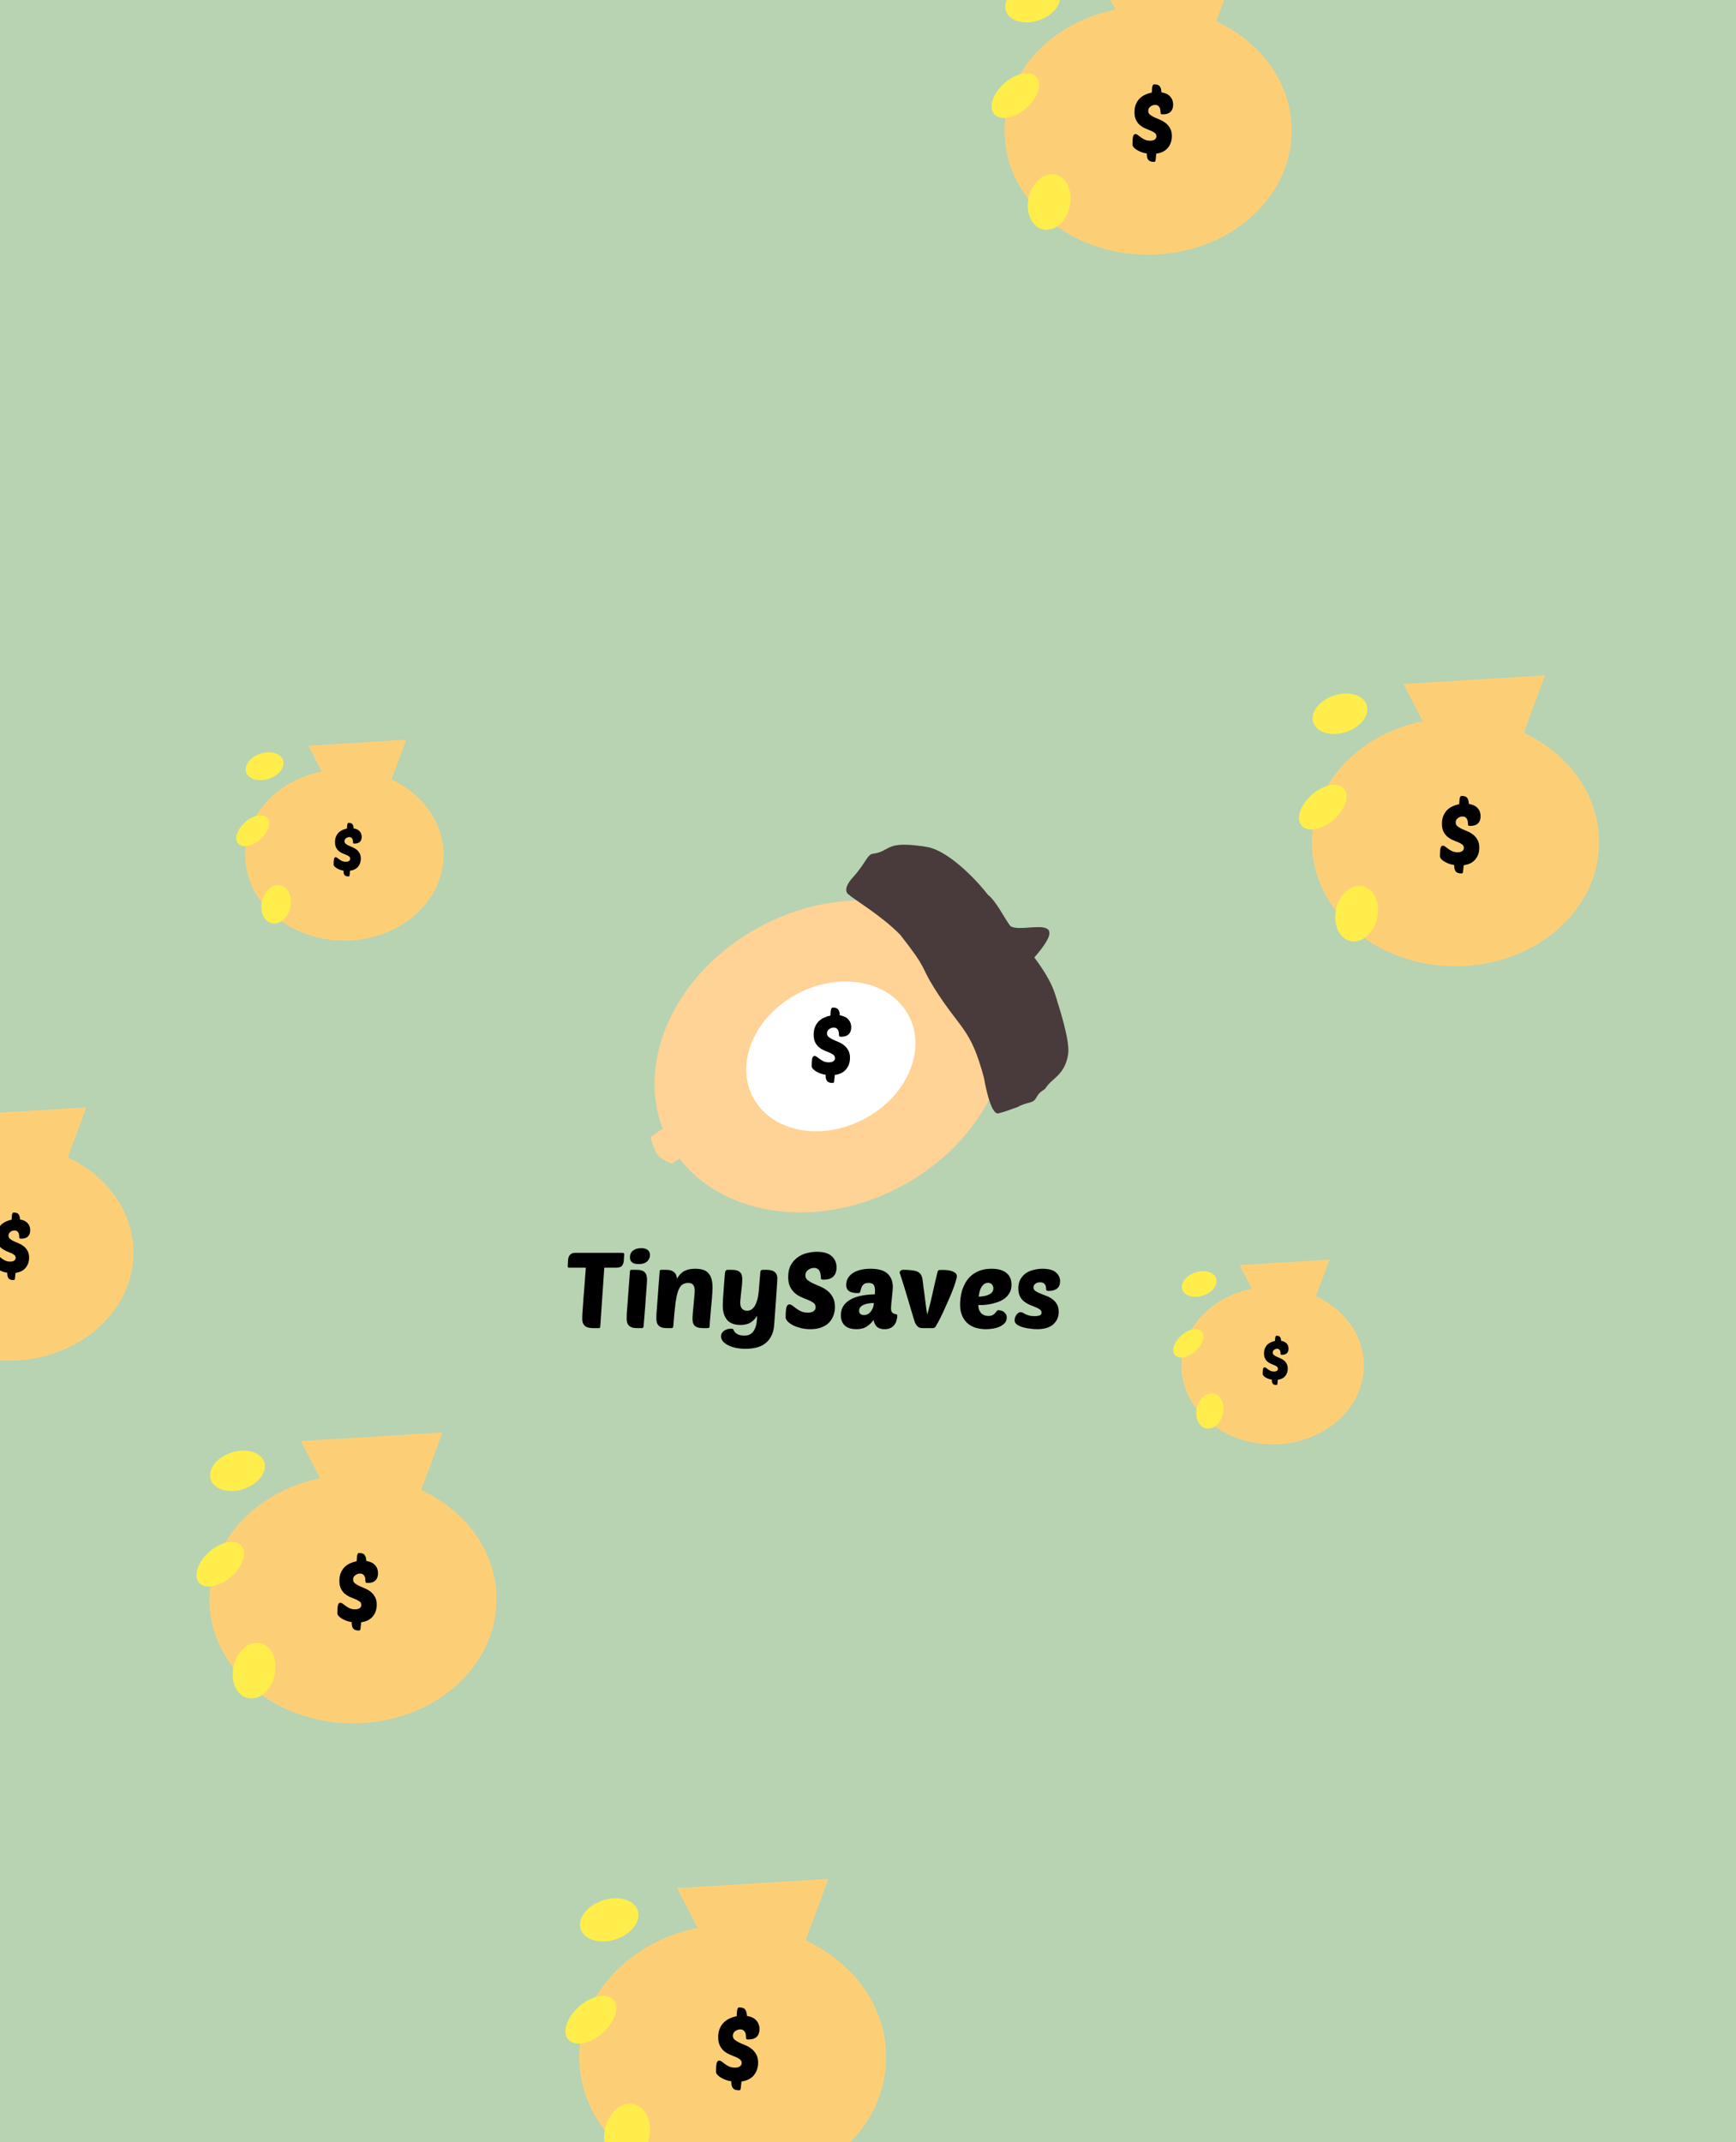 <svg width="655" height="808" viewBox="0 0 655 808" fill="none" xmlns="http://www.w3.org/2000/svg">
<g clip-path="url(#clip0_137_19)">
<rect width="655" height="808" fill="white"/>
<path d="M0 0H655V808H0V0Z" fill="#B7D3B2"/>
<rect x="271.741" y="364.596" width="77.689" height="67.331" fill="white"/>
<g filter="url(#filter0_d_137_19)">
<path d="M252.132 426.34C237.94 399.007 253.9 362.59 287.779 344.999C321.658 327.409 360.627 335.307 374.819 362.639C389.01 389.972 373.05 426.389 339.171 443.98C305.292 461.57 266.323 453.672 252.132 426.34ZM342.917 379.203C336.106 366.085 317.403 362.294 301.143 370.737C284.882 379.179 277.222 396.658 284.034 409.776C290.845 422.894 309.548 426.685 325.808 418.242C342.068 409.8 349.728 392.321 342.917 379.203Z" fill="#FFD295"/>
</g>
<g filter="url(#filter1_d_137_19)">
<path d="M371.264 402.617C371.264 402.617 373.579 416.845 376.736 415.974C379.894 415.103 379.302 415.256 384.055 413.559C387.301 411.646 389.604 412.378 390.793 410.368C392.223 407.951 392.48 408.082 394.344 406.709C396.761 402.617 401.595 401.875 402.976 393.933C403.864 388.828 399.848 376.799 398.227 371.44C396.656 366.248 393.405 361.44 390.257 357.18C405.737 339.4 385.209 348.551 381.165 345.264C379.136 342.662 375.803 335.788 372.683 333.472C370.562 330.525 358.798 316.913 349.512 315.444C333.731 312.948 336.454 316.938 329.631 318.027C327.294 317.974 326.436 321.93 322.04 326.684C316.98 332.157 320.432 333.584 320.432 333.584C321.441 334.778 332.734 341.45 339.704 348.675C350.238 362.093 347.129 360.148 352.388 368.539C362.577 384.795 366.133 383.476 371.264 402.617Z" fill="#493B3B"/>
</g>
<path d="M253.758 425.741C253.428 425.447 252.942 424.904 252.456 424.877C251.702 424.897 250.661 425.496 250.017 425.856C249.537 426.125 249.071 426.494 248.55 426.71C247.927 427.245 247.534 427.436 247.064 427.831C246.483 428.32 245.845 428.268 245.556 429.035C245.448 429.323 245.805 430.262 245.888 430.594L245.892 430.608C245.99 431.001 246.109 431.477 246.298 431.832C246.472 432.158 246.494 432.523 246.656 432.844C246.952 433.431 247.15 434.072 247.498 434.638C247.971 435.409 248.433 436.132 249.175 436.684C250.368 437.574 251.71 438.348 253.125 438.804C253.417 438.898 253.485 439.019 253.76 438.834C253.899 438.741 254.116 438.54 254.258 438.46C254.828 438.138 255.341 437.729 255.913 437.408C256.562 437.043 257.162 436.524 257.726 436.038C258.578 435.303 260.06 433.832 260.228 433.655C260.228 433.655 260.354 433.479 260.219 433.324C259.866 432.838 259.463 432.371 259.073 431.915C258.274 430.978 257.445 430.086 256.701 429.099C255.796 427.898 254.886 426.746 253.758 425.741Z" fill="#FFD295"/>
<path d="M228 478.2L226.48 500.4C226.453 500.8 226.307 501 226.04 501H223.84C222.347 501 221.28 500.707 220.64 500.12C220 499.533 219.68 498.693 219.68 497.6C219.68 497.2 219.693 496.6 219.72 495.8C219.773 495 219.84 494.067 219.92 493C220 491.907 220.08 490.733 220.16 489.48C220.267 488.2 220.373 486.92 220.48 485.64C220.587 484.333 220.68 483.04 220.76 481.76C220.867 480.48 220.96 479.293 221.04 478.2H214.64C214.347 478.2 214.2 478.013 214.2 477.64L214.32 475.4C214.347 475.053 214.4 474.72 214.48 474.4C214.587 474.053 214.747 473.747 214.96 473.48C215.173 473.213 215.44 473 215.76 472.84C216.107 472.68 216.52 472.6 217 472.6H234.88C235.04 472.6 235.187 472.64 235.32 472.72C235.453 472.8 235.52 472.947 235.52 473.16L235.36 475.52C235.307 476.32 235.08 476.973 234.68 477.48C234.307 477.96 233.52 478.2 232.32 478.2H228ZM240.518 501C239.691 501 239.011 500.92 238.478 500.76C237.971 500.573 237.558 500.32 237.238 500C236.944 499.68 236.731 499.293 236.598 498.84C236.491 498.36 236.438 497.813 236.438 497.2C236.438 496.8 236.451 496.24 236.478 495.52C236.531 494.773 236.611 493.76 236.718 492.48C236.824 491.173 236.944 489.533 237.078 487.56C237.238 485.56 237.424 483.093 237.638 480.16C237.664 479.573 237.731 479.227 237.838 479.12C237.918 479.04 238.131 479 238.478 479H240.038C240.864 479 241.531 479.08 242.038 479.24C242.571 479.4 242.984 479.64 243.278 479.96C243.598 480.28 243.811 480.667 243.918 481.12C244.051 481.573 244.118 482.08 244.118 482.64C244.118 483.04 244.091 483.64 244.038 484.44C243.984 485.24 243.904 486.333 243.798 487.72C243.718 489.08 243.598 490.787 243.438 492.84C243.278 494.867 243.078 497.32 242.838 500.2C242.811 500.52 242.744 500.733 242.638 500.84C242.531 500.947 242.304 501 241.958 501H240.518ZM237.678 474.28C237.678 473.213 238.064 472.373 238.838 471.76C239.611 471.147 240.651 470.84 241.958 470.84C243.104 470.84 243.931 471.08 244.438 471.56C244.971 472.013 245.238 472.627 245.238 473.4C245.238 474.387 244.864 475.213 244.118 475.88C243.398 476.52 242.331 476.84 240.918 476.84C238.758 476.84 237.678 475.987 237.678 474.28ZM261.288 497.48C261.288 496.893 261.328 496.133 261.408 495.2C261.514 494.24 261.608 493.24 261.688 492.2C261.794 491.133 261.888 490.107 261.968 489.12C262.074 488.133 262.128 487.307 262.128 486.64C262.128 485.947 261.954 485.333 261.608 484.8C261.288 484.24 260.648 483.96 259.688 483.96C258.754 483.96 257.981 484.187 257.368 484.64C256.754 485.093 256.234 485.92 255.808 487.12C255.408 488.32 255.074 489.973 254.808 492.08C254.541 494.187 254.288 496.893 254.048 500.2C254.021 500.52 253.954 500.733 253.848 500.84C253.741 500.947 253.514 501 253.168 501H251.728C250.901 501 250.221 500.92 249.688 500.76C249.181 500.573 248.768 500.32 248.448 500C248.154 499.68 247.941 499.293 247.808 498.84C247.701 498.36 247.648 497.813 247.648 497.2C247.648 496.8 247.661 496.24 247.688 495.52C247.741 494.773 247.821 493.76 247.928 492.48C248.034 491.173 248.154 489.533 248.288 487.56C248.448 485.56 248.634 483.093 248.848 480.16C248.874 479.573 248.941 479.227 249.048 479.12C249.128 479.04 249.341 479 249.688 479H251.248C252.048 479 252.701 479.093 253.208 479.28C253.741 479.467 254.168 479.72 254.488 480.04C254.808 480.333 255.034 480.693 255.168 481.12C255.301 481.52 255.381 481.933 255.408 482.36C256.234 480.947 257.181 479.973 258.248 479.44C259.314 478.88 260.648 478.6 262.248 478.6C263.368 478.6 264.341 478.72 265.168 478.96C265.994 479.2 266.674 479.613 267.208 480.2C267.768 480.76 268.181 481.507 268.448 482.44C268.714 483.347 268.848 484.48 268.848 485.84C268.848 486.267 268.821 486.88 268.768 487.68C268.714 488.48 268.648 489.36 268.568 490.32C268.488 491.253 268.394 492.24 268.288 493.28C268.208 494.293 268.128 495.24 268.048 496.12C267.968 497 267.901 497.773 267.848 498.44C267.794 499.107 267.768 499.547 267.768 499.76C267.768 500.347 267.701 500.707 267.568 500.84C267.434 500.947 267.141 501 266.688 501H265.408C264.554 501 263.861 500.92 263.328 500.76C262.794 500.6 262.381 500.373 262.088 500.08C261.794 499.787 261.581 499.427 261.448 499C261.341 498.547 261.288 498.04 261.288 497.48ZM280.053 482.68C280.053 483.293 280.013 484.027 279.933 484.88C279.853 485.707 279.76 486.547 279.653 487.4C279.573 488.227 279.493 489.013 279.413 489.76C279.333 490.48 279.293 491.04 279.293 491.44C279.293 492.453 279.533 493.213 280.013 493.72C280.52 494.2 281.133 494.44 281.853 494.44C283.107 494.44 284.107 493.787 284.853 492.48C285.6 491.173 286.067 489.44 286.253 487.28L286.893 479.8C286.92 479.507 287.013 479.307 287.173 479.2C287.36 479.067 287.56 479 287.773 479H289.213C289.773 479 290.293 479.053 290.773 479.16C291.28 479.24 291.72 479.413 292.093 479.68C292.467 479.92 292.76 480.253 292.973 480.68C293.187 481.107 293.293 481.653 293.293 482.32C293.293 482.587 293.267 483.093 293.213 483.84C293.187 484.56 293.12 485.613 293.013 487C292.933 488.36 292.813 490.093 292.653 492.2C292.493 494.28 292.307 496.827 292.093 499.84C291.96 501.6 291.56 503.053 290.893 504.2C290.253 505.373 289.44 506.293 288.453 506.96C287.467 507.653 286.36 508.133 285.133 508.4C283.907 508.667 282.653 508.8 281.373 508.8C280.013 508.8 278.76 508.68 277.613 508.44C276.493 508.2 275.52 507.867 274.693 507.44C273.867 507.013 273.213 506.52 272.733 505.96C272.28 505.4 272.053 504.8 272.053 504.16C272.053 503.653 272.16 503.213 272.373 502.84C272.613 502.467 272.92 502.16 273.293 501.92C273.667 501.68 274.093 501.493 274.573 501.36C275.08 501.253 275.6 501.2 276.133 501.2C276.4 501.2 276.587 501.333 276.693 501.6C276.827 501.867 277.013 502.16 277.253 502.48C277.52 502.827 277.933 503.133 278.493 503.4C279.053 503.667 279.893 503.8 281.013 503.8C282 503.8 282.8 503.56 283.413 503.08C284.027 502.6 284.493 501.987 284.813 501.24C285.16 500.493 285.387 499.68 285.493 498.8C285.6 497.92 285.653 497.08 285.653 496.28C285.227 497.027 284.747 497.64 284.213 498.12C283.707 498.573 283.173 498.933 282.613 499.2C282.053 499.44 281.493 499.6 280.933 499.68C280.373 499.76 279.84 499.8 279.333 499.8C278.347 499.8 277.44 499.667 276.613 499.4C275.813 499.133 275.12 498.707 274.533 498.12C273.947 497.507 273.493 496.72 273.173 495.76C272.853 494.8 272.693 493.64 272.693 492.28C272.693 491.773 272.72 491.107 272.773 490.28C272.827 489.427 272.893 488.48 272.973 487.44C273.053 486.373 273.133 485.227 273.213 484C273.32 482.773 273.427 481.52 273.533 480.24C273.587 479.413 273.96 479 274.653 479H275.933C276.787 479 277.48 479.08 278.013 479.24C278.547 479.4 278.96 479.64 279.253 479.96C279.573 480.253 279.787 480.64 279.893 481.12C280 481.573 280.053 482.093 280.053 482.68ZM308.228 472.2C310.734 472.2 312.588 472.747 313.788 473.84C315.014 474.933 315.628 476.36 315.628 478.12C315.628 479.613 315.214 480.76 314.388 481.56C313.561 482.333 312.374 482.72 310.828 482.72C310.348 482.72 310.041 482.68 309.908 482.6C309.774 482.493 309.708 482.293 309.708 482C309.708 481.733 309.681 481.387 309.628 480.96C309.601 480.533 309.508 480.12 309.348 479.72C309.188 479.32 308.934 478.987 308.588 478.72C308.241 478.427 307.761 478.28 307.148 478.28C306.294 478.28 305.534 478.547 304.868 479.08C304.201 479.587 303.868 480.253 303.868 481.08C303.868 481.8 304.134 482.387 304.668 482.84C305.228 483.293 305.921 483.72 306.748 484.12C307.574 484.493 308.468 484.88 309.428 485.28C310.414 485.68 311.321 486.213 312.148 486.88C312.974 487.52 313.654 488.333 314.188 489.32C314.748 490.28 315.028 491.507 315.028 493C315.028 494.173 314.828 495.28 314.428 496.32C314.054 497.333 313.481 498.227 312.708 499C311.961 499.747 311.001 500.333 309.828 500.76C308.681 501.187 307.334 501.4 305.788 501.4C304.454 501.4 303.214 501.253 302.068 500.96C300.948 500.667 299.961 500.307 299.108 499.88C298.281 499.427 297.628 498.947 297.148 498.44C296.668 497.907 296.428 497.427 296.428 497C296.428 495.24 296.521 493.973 296.708 493.2C296.921 492.427 297.294 492.04 297.827 492.04C298.201 492.04 298.588 492.2 298.988 492.52C299.414 492.84 299.894 493.2 300.428 493.6C300.961 494 301.574 494.36 302.268 494.68C302.988 495 303.814 495.16 304.748 495.16C305.121 495.16 305.481 495.133 305.828 495.08C306.201 495 306.521 494.88 306.788 494.72C307.081 494.56 307.308 494.347 307.468 494.08C307.654 493.813 307.748 493.493 307.748 493.12C307.748 492.453 307.494 491.92 306.988 491.52C306.481 491.12 305.841 490.76 305.068 490.44C304.294 490.093 303.454 489.747 302.548 489.4C301.668 489.027 300.841 488.533 300.068 487.92C299.294 487.28 298.654 486.467 298.148 485.48C297.641 484.493 297.388 483.227 297.388 481.68C297.388 479.947 297.708 478.48 298.348 477.28C299.014 476.08 299.854 475.107 300.868 474.36C301.908 473.587 303.068 473.04 304.348 472.72C305.654 472.373 306.948 472.2 308.228 472.2ZM317.268 496.08C317.268 493.68 318.348 491.8 320.508 490.44C322.668 489.08 325.855 488.347 330.068 488.24C330.095 487.947 330.108 487.707 330.108 487.52C330.135 487.307 330.148 487.053 330.148 486.76C330.148 485.907 329.988 485.227 329.668 484.72C329.348 484.213 328.681 483.96 327.668 483.96C327.108 483.96 326.655 484.04 326.308 484.2C325.961 484.36 325.681 484.587 325.468 484.88C325.255 485.147 325.081 485.48 324.948 485.88C324.815 486.28 324.695 486.72 324.588 487.2C324.535 487.44 324.415 487.6 324.228 487.68C324.041 487.733 323.748 487.76 323.348 487.76C320.628 487.76 319.268 486.733 319.268 484.68C319.268 483.853 319.455 483.067 319.828 482.32C320.228 481.573 320.801 480.933 321.548 480.4C322.321 479.84 323.281 479.4 324.428 479.08C325.575 478.76 326.908 478.6 328.428 478.6C331.388 478.6 333.535 479.213 334.868 480.44C336.201 481.667 336.868 483.4 336.868 485.64C336.868 485.933 336.828 486.467 336.748 487.24C336.695 487.987 336.615 488.787 336.508 489.64C336.428 490.467 336.348 491.253 336.268 492C336.215 492.747 336.188 493.267 336.188 493.56C336.188 494.227 336.308 494.707 336.548 495C336.788 495.267 337.055 495.453 337.348 495.56C337.668 495.667 337.948 495.747 338.188 495.8C338.428 495.853 338.548 495.987 338.548 496.2C338.548 496.787 338.468 497.387 338.308 498C338.148 498.613 337.881 499.173 337.508 499.68C337.161 500.187 336.668 500.6 336.028 500.92C335.415 501.24 334.655 501.4 333.748 501.4C332.468 501.4 331.508 501.093 330.868 500.48C330.228 499.867 329.801 499.013 329.588 497.92C328.948 498.853 328.108 499.667 327.068 500.36C326.055 501.053 324.721 501.4 323.068 501.4C322.268 501.4 321.508 501.307 320.788 501.12C320.095 500.933 319.481 500.627 318.948 500.2C318.441 499.773 318.028 499.227 317.708 498.56C317.415 497.867 317.268 497.04 317.268 496.08ZM329.708 491.52C329.015 491.52 328.335 491.573 327.668 491.68C327.001 491.787 326.401 491.96 325.868 492.2C325.361 492.413 324.948 492.707 324.628 493.08C324.308 493.453 324.148 493.907 324.148 494.44C324.148 495.053 324.335 495.48 324.708 495.72C325.108 495.96 325.535 496.08 325.988 496.08C326.415 496.08 326.841 495.987 327.268 495.8C327.695 495.613 328.068 495.333 328.388 494.96C328.735 494.56 329.028 494.08 329.268 493.52C329.508 492.96 329.655 492.293 329.708 491.52ZM349.855 495.92C350.175 494.8 350.468 493.693 350.735 492.6C351.028 491.507 351.308 490.347 351.575 489.12C351.868 487.867 352.175 486.507 352.495 485.04C352.841 483.547 353.241 481.853 353.695 479.96C353.775 479.587 353.895 479.347 354.055 479.24C354.215 479.107 354.561 479.04 355.095 479.04C355.495 479.04 356.028 479.053 356.695 479.08C357.361 479.107 358.015 479.2 358.655 479.36C359.295 479.52 359.841 479.76 360.295 480.08C360.775 480.4 361.015 480.84 361.015 481.4C361.015 481.853 360.855 482.587 360.535 483.6C360.215 484.613 359.801 485.773 359.295 487.08C358.788 488.36 358.215 489.707 357.575 491.12C356.961 492.533 356.361 493.867 355.775 495.12C355.188 496.373 354.641 497.48 354.135 498.44C353.628 499.373 353.255 500.027 353.015 500.4C352.801 500.693 352.615 500.867 352.455 500.92C352.295 500.973 352.028 501 351.655 501H348.095C347.535 501 347.068 500.907 346.695 500.72C346.348 500.507 346.055 500.24 345.815 499.92C345.575 499.6 345.375 499.24 345.215 498.84C345.055 498.413 344.908 497.973 344.775 497.52C344.001 494.853 343.321 492.573 342.735 490.68C342.175 488.76 341.695 487.16 341.295 485.88C340.895 484.6 340.575 483.587 340.335 482.84C340.095 482.067 339.908 481.48 339.775 481.08C339.641 480.653 339.548 480.373 339.495 480.24C339.441 480.08 339.415 479.973 339.415 479.92C339.441 479.733 339.575 479.533 339.815 479.32C340.055 479.107 340.361 479 340.735 479C341.961 479 343.001 479.053 343.855 479.16C344.735 479.24 345.455 479.4 346.015 479.64C346.601 479.88 347.041 480.213 347.335 480.64C347.655 481.067 347.881 481.627 348.015 482.32C348.041 482.507 348.095 482.88 348.175 483.44C348.255 484 348.335 484.68 348.415 485.48C348.521 486.253 348.641 487.12 348.775 488.08C348.908 489.013 349.028 489.96 349.135 490.92C349.268 491.853 349.388 492.76 349.495 493.64C349.628 494.52 349.748 495.28 349.855 495.92ZM372.005 501.4C370.832 501.4 369.658 501.253 368.485 500.96C367.338 500.667 366.298 500.16 365.365 499.44C364.458 498.72 363.712 497.76 363.125 496.56C362.538 495.36 362.245 493.853 362.245 492.04C362.245 491.373 362.298 490.573 362.405 489.64C362.512 488.707 362.712 487.747 363.005 486.76C363.325 485.773 363.752 484.8 364.285 483.84C364.845 482.853 365.565 481.973 366.445 481.2C367.325 480.427 368.392 479.8 369.645 479.32C370.898 478.84 372.392 478.6 374.125 478.6C375.512 478.6 376.685 478.76 377.645 479.08C378.605 479.4 379.378 479.84 379.965 480.4C380.552 480.933 380.978 481.56 381.245 482.28C381.512 483 381.645 483.773 381.645 484.6C381.645 485.827 381.392 486.867 380.885 487.72C380.405 488.573 379.765 489.293 378.965 489.88C378.192 490.44 377.325 490.88 376.365 491.2C375.405 491.52 374.458 491.773 373.525 491.96C372.592 492.12 371.725 492.227 370.925 492.28C370.152 492.307 369.552 492.32 369.125 492.32C369.125 492.827 369.192 493.333 369.325 493.84C369.485 494.32 369.712 494.747 370.005 495.12C370.298 495.493 370.685 495.8 371.165 496.04C371.645 496.28 372.232 496.4 372.925 496.4C373.618 496.4 374.152 496.293 374.525 496.08C374.925 495.84 375.245 495.587 375.485 495.32C375.725 495.027 375.925 494.773 376.085 494.56C376.272 494.32 376.512 494.2 376.805 494.2C376.938 494.2 377.165 494.24 377.485 494.32C377.832 494.373 378.178 494.507 378.525 494.72C378.872 494.933 379.178 495.227 379.445 495.6C379.712 495.973 379.845 496.453 379.845 497.04C379.845 497.813 379.605 498.48 379.125 499.04C378.645 499.6 378.018 500.053 377.245 500.4C376.498 500.747 375.658 501 374.725 501.16C373.792 501.32 372.885 501.4 372.005 501.4ZM372.765 483.92C372.178 483.92 371.672 484.093 371.245 484.44C370.845 484.76 370.498 485.173 370.205 485.68C369.938 486.187 369.725 486.747 369.565 487.36C369.432 487.973 369.325 488.56 369.245 489.12C370.898 489.093 372.232 488.813 373.245 488.28C374.285 487.747 374.805 486.987 374.805 486C374.805 485.467 374.632 484.987 374.285 484.56C373.965 484.133 373.458 483.92 372.765 483.92ZM393.374 478.6C395.641 478.6 397.307 479.053 398.374 479.96C399.441 480.84 399.974 481.973 399.974 483.36C399.974 484.533 399.601 485.427 398.854 486.04C398.134 486.653 397.081 486.96 395.694 486.96C395.321 486.96 395.067 486.92 394.934 486.84C394.801 486.76 394.734 486.613 394.734 486.4C394.734 486.16 394.707 485.893 394.654 485.6C394.627 485.28 394.534 484.987 394.374 484.72C394.241 484.427 394.014 484.187 393.694 484C393.401 483.813 392.974 483.72 392.414 483.72C391.667 483.72 391.067 483.907 390.614 484.28C390.161 484.627 389.934 485.067 389.934 485.6C389.934 486.16 390.161 486.613 390.614 486.96C391.094 487.28 391.681 487.587 392.374 487.88C393.094 488.173 393.867 488.48 394.694 488.8C395.521 489.093 396.281 489.493 396.974 490C397.694 490.507 398.281 491.147 398.734 491.92C399.214 492.667 399.454 493.64 399.454 494.84C399.454 496.76 398.774 498.333 397.414 499.56C396.054 500.787 394.014 501.4 391.294 501.4C390.547 501.4 389.681 501.333 388.694 501.2C387.734 501.093 386.814 500.92 385.934 500.68C385.054 500.413 384.307 500.067 383.694 499.64C383.107 499.213 382.814 498.68 382.814 498.04C382.814 497.8 382.854 497.507 382.934 497.16C383.041 496.813 383.187 496.48 383.374 496.16C383.587 495.84 383.827 495.573 384.094 495.36C384.387 495.12 384.734 495 385.134 495C385.454 495 385.747 495.08 386.014 495.24C386.281 495.4 386.587 495.573 386.934 495.76C387.307 495.92 387.761 496.08 388.294 496.24C388.827 496.4 389.534 496.48 390.414 496.48C391.081 496.48 391.667 496.4 392.174 496.24C392.707 496.08 392.974 495.72 392.974 495.16C392.974 494.653 392.761 494.253 392.334 493.96C391.907 493.64 391.361 493.347 390.694 493.08C390.054 492.813 389.347 492.533 388.574 492.24C387.827 491.92 387.121 491.507 386.454 491C385.814 490.493 385.281 489.853 384.854 489.08C384.427 488.28 384.214 487.253 384.214 486C384.214 484.64 384.481 483.493 385.014 482.56C385.574 481.6 386.281 480.827 387.134 480.24C388.014 479.653 389.001 479.24 390.094 479C391.187 478.733 392.281 478.6 393.374 478.6Z" fill="black"/>
<path d="M306.998 390.268C306.998 389.149 307.175 388.176 307.527 387.347C307.879 386.518 308.345 385.814 308.925 385.234C309.526 384.654 310.199 384.198 310.945 383.866C311.712 383.514 312.509 383.255 313.338 383.09C313.379 382.758 313.4 382.416 313.4 382.064C313.421 381.691 313.452 381.36 313.493 381.07C313.555 380.78 313.638 380.541 313.742 380.355C313.845 380.168 314.001 380.075 314.208 380.075C315.244 380.075 315.938 380.334 316.29 380.852C316.663 381.349 316.849 382.064 316.849 382.996C318.3 383.224 319.377 383.742 320.081 384.55C320.806 385.337 321.169 386.321 321.169 387.502C321.169 388.662 320.848 389.553 320.206 390.175C319.563 390.776 318.641 391.076 317.44 391.076C317.067 391.076 316.829 391.045 316.725 390.983C316.622 390.9 316.57 390.745 316.57 390.517C316.57 390.309 316.549 390.04 316.508 389.709C316.487 389.377 316.414 389.056 316.29 388.745C316.166 388.435 315.969 388.176 315.7 387.968C315.43 387.741 315.057 387.627 314.581 387.627C313.918 387.627 313.328 387.834 312.81 388.248C312.292 388.642 312.033 389.16 312.033 389.802C312.033 390.361 312.24 390.817 312.654 391.169C313.089 391.521 313.628 391.853 314.27 392.164C314.912 392.454 315.606 392.754 316.352 393.065C317.119 393.376 317.823 393.79 318.465 394.308C319.108 394.805 319.636 395.437 320.05 396.204C320.485 396.949 320.703 397.902 320.703 399.062C320.703 400.72 320.226 402.139 319.273 403.32C318.32 404.501 316.891 405.226 314.985 405.495L314.736 407.888C314.695 408.137 314.633 408.302 314.55 408.385C314.488 408.468 314.322 408.509 314.053 408.509C313.535 408.509 313.11 408.437 312.779 408.292C312.447 408.168 312.188 407.971 312.002 407.701C311.815 407.453 311.681 407.132 311.598 406.738C311.536 406.365 311.504 405.93 311.504 405.433C310.717 405.309 310.002 405.122 309.36 404.874C308.718 404.604 308.169 404.325 307.713 404.035C307.257 403.724 306.895 403.413 306.626 403.102C306.377 402.771 306.253 402.46 306.253 402.17C306.253 400.803 306.325 399.819 306.47 399.218C306.636 398.617 306.926 398.317 307.34 398.317C307.63 398.317 307.931 398.441 308.241 398.69C308.573 398.938 308.946 399.218 309.36 399.529C309.775 399.839 310.251 400.119 310.79 400.368C311.349 400.616 311.991 400.741 312.716 400.741C313.006 400.741 313.286 400.72 313.555 400.678C313.845 400.616 314.094 400.523 314.301 400.399C314.529 400.274 314.705 400.109 314.83 399.902C314.975 399.694 315.047 399.446 315.047 399.156C315.047 398.638 314.85 398.223 314.457 397.913C314.063 397.602 313.566 397.322 312.965 397.074C312.364 396.804 311.712 396.535 311.007 396.266C310.324 395.976 309.681 395.592 309.081 395.116C308.48 394.619 307.983 393.987 307.589 393.22C307.195 392.454 306.998 391.47 306.998 390.268Z" fill="black"/>
<ellipse cx="549.178" cy="317.674" rx="54.186" ry="46.833" fill="#FCCF77"/>
<path d="M559.928 316.634L529.515 258.026L582.973 254.757L559.928 316.634Z" fill="#FCCF77"/>
<path d="M544.052 310.721C544.052 309.57 544.233 308.568 544.595 307.716C544.958 306.863 545.437 306.139 546.034 305.542C546.652 304.945 547.345 304.476 548.112 304.135C548.901 303.773 549.721 303.507 550.574 303.336C550.616 302.995 550.637 302.643 550.637 302.281C550.659 301.898 550.691 301.557 550.733 301.258C550.797 300.96 550.883 300.715 550.989 300.523C551.096 300.331 551.255 300.235 551.469 300.235C552.534 300.235 553.248 300.502 553.61 301.034C553.994 301.546 554.186 302.281 554.186 303.24C555.678 303.475 556.786 304.007 557.511 304.839C558.256 305.648 558.629 306.661 558.629 307.876C558.629 309.069 558.299 309.985 557.638 310.625C556.978 311.243 556.029 311.552 554.793 311.552C554.41 311.552 554.165 311.52 554.058 311.456C553.951 311.371 553.898 311.211 553.898 310.976C553.898 310.763 553.877 310.486 553.834 310.145C553.813 309.804 553.738 309.474 553.61 309.154C553.483 308.835 553.28 308.568 553.003 308.355C552.726 308.121 552.342 308.003 551.852 308.003C551.17 308.003 550.563 308.217 550.03 308.643C549.497 309.048 549.231 309.581 549.231 310.241C549.231 310.817 549.444 311.285 549.87 311.648C550.318 312.01 550.872 312.351 551.533 312.671C552.193 312.969 552.907 313.278 553.674 313.598C554.463 313.918 555.188 314.344 555.848 314.877C556.509 315.388 557.052 316.038 557.479 316.827C557.926 317.594 558.15 318.574 558.15 319.768C558.15 321.473 557.66 322.932 556.679 324.147C555.699 325.362 554.229 326.108 552.268 326.385L552.012 328.847C551.969 329.102 551.906 329.273 551.82 329.358C551.756 329.443 551.586 329.486 551.309 329.486C550.776 329.486 550.339 329.411 549.998 329.262C549.657 329.134 549.391 328.932 549.199 328.655C549.007 328.399 548.869 328.069 548.783 327.664C548.719 327.28 548.687 326.833 548.687 326.321C547.878 326.193 547.142 326.001 546.482 325.746C545.821 325.469 545.256 325.181 544.787 324.883C544.318 324.563 543.945 324.243 543.668 323.923C543.413 323.583 543.285 323.263 543.285 322.964C543.285 321.558 543.359 320.546 543.509 319.927C543.679 319.309 543.977 319 544.404 319C544.702 319 545.011 319.128 545.331 319.384C545.672 319.64 546.055 319.927 546.482 320.247C546.908 320.567 547.398 320.855 547.952 321.11C548.528 321.366 549.188 321.494 549.934 321.494C550.233 321.494 550.52 321.473 550.797 321.43C551.096 321.366 551.351 321.27 551.565 321.142C551.799 321.014 551.98 320.844 552.108 320.631C552.257 320.418 552.332 320.162 552.332 319.864C552.332 319.331 552.129 318.905 551.724 318.585C551.319 318.265 550.808 317.977 550.19 317.722C549.572 317.445 548.901 317.168 548.176 316.891C547.473 316.592 546.812 316.198 546.194 315.708C545.576 315.196 545.064 314.546 544.659 313.758C544.255 312.969 544.052 311.957 544.052 310.721Z" fill="black"/>
<ellipse cx="505.595" cy="269.242" rx="10.603" ry="7.246" transform="rotate(-17.992 505.595 269.242)" fill="#FFED4B"/>
<ellipse cx="499.088" cy="304.484" rx="10.603" ry="6.248" transform="rotate(-41.313 499.088 304.484)" fill="#FFED4B"/>
<path d="M509.477 354.981C505.215 353.995 502.83 348.57 504.15 342.865C505.47 337.16 509.995 333.335 514.257 334.321C518.519 335.307 520.905 340.731 519.585 346.436C518.265 352.141 513.74 355.967 509.477 354.981Z" fill="#FFED4B"/>
<ellipse cx="133.178" cy="603.25" rx="54.186" ry="46.833" fill="#FCCF77"/>
<path d="M143.928 602.211L113.515 543.602L166.973 540.334L143.928 602.211Z" fill="#FCCF77"/>
<path d="M128.052 596.297C128.052 595.146 128.233 594.145 128.595 593.292C128.958 592.44 129.437 591.715 130.034 591.118C130.652 590.522 131.345 590.053 132.112 589.712C132.901 589.349 133.721 589.083 134.574 588.913C134.616 588.572 134.637 588.22 134.637 587.858C134.659 587.474 134.691 587.133 134.733 586.835C134.797 586.536 134.883 586.291 134.989 586.099C135.096 585.908 135.255 585.812 135.469 585.812C136.534 585.812 137.248 586.078 137.61 586.611C137.994 587.122 138.186 587.858 138.186 588.817C139.678 589.051 140.786 589.584 141.511 590.415C142.256 591.225 142.629 592.237 142.629 593.452C142.629 594.645 142.299 595.562 141.638 596.201C140.978 596.819 140.029 597.128 138.793 597.128C138.41 597.128 138.165 597.096 138.058 597.032C137.951 596.947 137.898 596.787 137.898 596.553C137.898 596.34 137.877 596.063 137.834 595.722C137.813 595.381 137.738 595.05 137.61 594.731C137.483 594.411 137.28 594.145 137.003 593.931C136.726 593.697 136.342 593.58 135.852 593.58C135.17 593.58 134.563 593.793 134.03 594.219C133.497 594.624 133.231 595.157 133.231 595.818C133.231 596.393 133.444 596.862 133.87 597.224C134.318 597.587 134.872 597.927 135.533 598.247C136.193 598.546 136.907 598.855 137.674 599.174C138.463 599.494 139.188 599.92 139.848 600.453C140.509 600.964 141.052 601.614 141.479 602.403C141.926 603.17 142.15 604.151 142.15 605.344C142.15 607.049 141.66 608.509 140.679 609.724C139.699 610.938 138.229 611.684 136.268 611.961L136.012 614.423C135.969 614.679 135.906 614.849 135.82 614.934C135.756 615.02 135.586 615.062 135.309 615.062C134.776 615.062 134.339 614.988 133.998 614.839C133.657 614.711 133.391 614.508 133.199 614.231C133.007 613.975 132.869 613.645 132.783 613.24C132.719 612.857 132.687 612.409 132.687 611.898C131.878 611.77 131.142 611.578 130.482 611.322C129.821 611.045 129.256 610.757 128.787 610.459C128.318 610.139 127.945 609.82 127.668 609.5C127.413 609.159 127.285 608.839 127.285 608.541C127.285 607.134 127.359 606.122 127.509 605.504C127.679 604.886 127.977 604.577 128.404 604.577C128.702 604.577 129.011 604.705 129.331 604.96C129.672 605.216 130.055 605.504 130.482 605.824C130.908 606.143 131.398 606.431 131.952 606.687C132.528 606.942 133.188 607.07 133.934 607.07C134.233 607.07 134.52 607.049 134.797 607.006C135.096 606.942 135.351 606.847 135.565 606.719C135.799 606.591 135.98 606.42 136.108 606.207C136.257 605.994 136.332 605.738 136.332 605.44C136.332 604.907 136.129 604.481 135.724 604.161C135.319 603.842 134.808 603.554 134.19 603.298C133.572 603.021 132.901 602.744 132.176 602.467C131.473 602.169 130.812 601.774 130.194 601.284C129.576 600.773 129.064 600.123 128.659 599.334C128.255 598.546 128.052 597.533 128.052 596.297Z" fill="black"/>
<ellipse cx="89.595" cy="554.819" rx="10.603" ry="7.246" transform="rotate(-17.992 89.595 554.819)" fill="#FFED4B"/>
<ellipse cx="83.088" cy="590.061" rx="10.603" ry="6.248" transform="rotate(-41.313 83.088 590.061)" fill="#FFED4B"/>
<path d="M93.477 640.557C89.215 639.571 86.83 634.147 88.15 628.442C89.47 622.737 93.995 618.911 98.257 619.897C102.519 620.884 104.905 626.308 103.585 632.013C102.265 637.718 97.74 641.543 93.477 640.557Z" fill="#FFED4B"/>
<ellipse cx="129.942" cy="322.495" rx="37.422" ry="32.344" fill="#FCCF77"/>
<path d="M137.365 321.777L116.361 281.3L153.281 279.043L137.365 321.777Z" fill="#FCCF77"/>
<path d="M126.402 317.643C126.402 316.848 126.527 316.156 126.777 315.567C127.027 314.979 127.358 314.478 127.77 314.066C128.197 313.654 128.676 313.33 129.205 313.095C129.75 312.844 130.317 312.66 130.905 312.543C130.935 312.307 130.95 312.064 130.95 311.814C130.964 311.549 130.986 311.314 131.016 311.108C131.06 310.902 131.119 310.732 131.192 310.6C131.266 310.467 131.376 310.401 131.524 310.401C132.26 310.401 132.753 310.585 133.003 310.953C133.268 311.306 133.4 311.814 133.4 312.476C134.431 312.638 135.196 313.006 135.696 313.58C136.211 314.14 136.469 314.839 136.469 315.678C136.469 316.502 136.241 317.135 135.785 317.576C135.328 318.003 134.673 318.217 133.82 318.217C133.555 318.217 133.386 318.195 133.312 318.15C133.238 318.092 133.202 317.981 133.202 317.819C133.202 317.672 133.187 317.481 133.157 317.245C133.143 317.01 133.091 316.782 133.003 316.561C132.915 316.34 132.775 316.156 132.583 316.009C132.392 315.847 132.127 315.766 131.789 315.766C131.318 315.766 130.898 315.913 130.53 316.208C130.162 316.487 129.978 316.855 129.978 317.312C129.978 317.709 130.125 318.033 130.42 318.283C130.729 318.533 131.111 318.769 131.568 318.989C132.024 319.195 132.517 319.409 133.047 319.63C133.592 319.85 134.092 320.145 134.548 320.513C135.005 320.866 135.38 321.315 135.674 321.86C135.983 322.389 136.138 323.066 136.138 323.891C136.138 325.068 135.799 326.076 135.122 326.915C134.445 327.754 133.43 328.27 132.076 328.461L131.899 330.161C131.869 330.337 131.825 330.455 131.766 330.514C131.722 330.573 131.605 330.602 131.413 330.602C131.045 330.602 130.744 330.551 130.508 330.448C130.273 330.36 130.089 330.22 129.956 330.028C129.824 329.852 129.728 329.624 129.669 329.344C129.625 329.079 129.603 328.77 129.603 328.417C129.044 328.328 128.536 328.196 128.079 328.019C127.623 327.828 127.233 327.629 126.909 327.423C126.586 327.202 126.328 326.982 126.137 326.761C125.96 326.525 125.872 326.305 125.872 326.099C125.872 325.127 125.923 324.428 126.026 324.001C126.144 323.574 126.35 323.361 126.644 323.361C126.85 323.361 127.064 323.449 127.285 323.626C127.52 323.802 127.785 324.001 128.079 324.222C128.374 324.443 128.712 324.641 129.095 324.818C129.492 324.995 129.949 325.083 130.464 325.083C130.67 325.083 130.869 325.068 131.06 325.039C131.266 324.995 131.443 324.928 131.59 324.84C131.752 324.752 131.877 324.634 131.965 324.487C132.068 324.34 132.12 324.163 132.12 323.957C132.12 323.589 131.98 323.295 131.7 323.074C131.421 322.853 131.067 322.654 130.64 322.478C130.214 322.286 129.75 322.095 129.25 321.904C128.764 321.698 128.308 321.425 127.881 321.087C127.454 320.734 127.101 320.285 126.821 319.74C126.541 319.195 126.402 318.496 126.402 317.643Z" fill="black"/>
<ellipse cx="99.842" cy="289.047" rx="7.322" ry="5.004" transform="rotate(-17.992 99.842 289.047)" fill="#FFED4B"/>
<ellipse cx="95.349" cy="313.386" rx="7.322" ry="4.315" transform="rotate(-41.313 95.349 313.386)" fill="#FFED4B"/>
<path d="M102.523 348.26C99.58 347.579 97.933 343.833 98.844 339.893C99.756 335.953 102.881 333.311 105.825 333.992C108.768 334.673 110.415 338.419 109.504 342.359C108.592 346.299 105.467 348.941 102.523 348.26Z" fill="#FFED4B"/>
<ellipse cx="276.452" cy="775.974" rx="57.911" ry="50.053" fill="#FCCF77"/>
<path d="M287.941 774.862L255.438 712.225L312.572 708.732L287.941 774.862Z" fill="#FCCF77"/>
<path d="M270.975 768.443C270.975 767.213 271.169 766.142 271.556 765.231C271.943 764.32 272.455 763.545 273.093 762.908C273.754 762.27 274.494 761.769 275.314 761.404C276.157 761.017 277.034 760.732 277.945 760.55C277.99 760.186 278.013 759.81 278.013 759.423C278.036 759.013 278.07 758.648 278.116 758.329C278.184 758.011 278.275 757.749 278.389 757.544C278.503 757.339 278.674 757.236 278.901 757.236C280.04 757.236 280.803 757.521 281.19 758.09C281.6 758.637 281.805 759.423 281.805 760.448C283.4 760.698 284.584 761.268 285.359 762.156C286.156 763.022 286.555 764.104 286.555 765.402C286.555 766.677 286.201 767.657 285.495 768.34C284.789 769.001 283.776 769.331 282.455 769.331C282.045 769.331 281.783 769.297 281.669 769.228C281.555 769.137 281.498 768.966 281.498 768.716C281.498 768.488 281.475 768.192 281.43 767.828C281.407 767.463 281.327 767.11 281.19 766.768C281.054 766.427 280.837 766.142 280.541 765.914C280.245 765.664 279.835 765.538 279.311 765.538C278.583 765.538 277.933 765.766 277.364 766.222C276.794 766.655 276.51 767.224 276.51 767.93C276.51 768.545 276.738 769.046 277.193 769.433C277.671 769.821 278.264 770.185 278.97 770.527C279.676 770.846 280.439 771.176 281.259 771.517C282.102 771.859 282.876 772.315 283.582 772.884C284.288 773.431 284.869 774.125 285.325 774.968C285.803 775.788 286.042 776.836 286.042 778.111C286.042 779.934 285.518 781.494 284.47 782.792C283.423 784.09 281.851 784.888 279.756 785.184L279.482 787.815C279.437 788.088 279.368 788.27 279.277 788.361C279.209 788.452 279.027 788.498 278.731 788.498C278.161 788.498 277.694 788.418 277.33 788.259C276.965 788.122 276.681 787.906 276.476 787.61C276.271 787.336 276.123 786.983 276.031 786.55C275.963 786.14 275.929 785.662 275.929 785.115C275.063 784.979 274.278 784.774 273.572 784.5C272.865 784.204 272.262 783.897 271.761 783.578C271.26 783.236 270.861 782.895 270.565 782.553C270.292 782.189 270.155 781.847 270.155 781.528C270.155 780.025 270.235 778.943 270.394 778.282C270.576 777.622 270.895 777.292 271.351 777.292C271.67 777.292 272 777.428 272.342 777.701C272.706 777.975 273.116 778.282 273.572 778.624C274.027 778.966 274.551 779.273 275.143 779.546C275.758 779.82 276.464 779.956 277.261 779.956C277.58 779.956 277.888 779.934 278.184 779.888C278.503 779.82 278.776 779.717 279.004 779.581C279.254 779.444 279.448 779.262 279.585 779.034C279.744 778.806 279.824 778.533 279.824 778.214C279.824 777.645 279.607 777.189 279.175 776.847C278.742 776.506 278.195 776.198 277.535 775.925C276.874 775.629 276.157 775.333 275.382 775.037C274.631 774.718 273.925 774.296 273.264 773.772C272.603 773.226 272.057 772.531 271.624 771.688C271.191 770.846 270.975 769.764 270.975 768.443Z" fill="black"/>
<ellipse cx="229.874" cy="724.212" rx="11.332" ry="7.744" transform="rotate(-17.992 229.874 724.212)" fill="#FFED4B"/>
<ellipse cx="222.919" cy="761.877" rx="11.332" ry="6.677" transform="rotate(-41.313 222.919 761.877)" fill="#FFED4B"/>
<path d="M234.023 815.845C229.467 814.792 226.918 808.994 228.329 802.897C229.74 796.8 234.576 792.711 239.131 793.765C243.686 794.819 246.235 800.616 244.825 806.714C243.414 812.811 238.578 816.899 234.023 815.845Z" fill="#FFED4B"/>
<ellipse cx="433.178" cy="49.25" rx="54.186" ry="46.833" fill="#FCCF77"/>
<path d="M443.928 48.211L413.515 -10.398L466.973 -13.666L443.928 48.211Z" fill="#FCCF77"/>
<path d="M428.052 42.297C428.052 41.146 428.233 40.145 428.595 39.292C428.958 38.44 429.437 37.715 430.034 37.118C430.652 36.522 431.345 36.053 432.112 35.712C432.901 35.349 433.721 35.083 434.574 34.913C434.616 34.572 434.637 34.22 434.637 33.858C434.659 33.474 434.691 33.133 434.733 32.835C434.797 32.536 434.883 32.291 434.989 32.099C435.096 31.907 435.255 31.812 435.469 31.812C436.534 31.812 437.248 32.078 437.61 32.611C437.994 33.122 438.186 33.858 438.186 34.817C439.678 35.051 440.786 35.584 441.511 36.415C442.256 37.225 442.629 38.237 442.629 39.452C442.629 40.645 442.299 41.562 441.638 42.201C440.978 42.819 440.029 43.128 438.793 43.128C438.41 43.128 438.165 43.096 438.058 43.032C437.951 42.947 437.898 42.787 437.898 42.553C437.898 42.34 437.877 42.063 437.834 41.722C437.813 41.381 437.738 41.05 437.61 40.731C437.483 40.411 437.28 40.145 437.003 39.931C436.726 39.697 436.342 39.58 435.852 39.58C435.17 39.58 434.563 39.793 434.03 40.219C433.497 40.624 433.231 41.157 433.231 41.818C433.231 42.393 433.444 42.862 433.87 43.224C434.318 43.587 434.872 43.928 435.533 44.247C436.193 44.545 436.907 44.855 437.674 45.174C438.463 45.494 439.188 45.92 439.848 46.453C440.509 46.965 441.052 47.614 441.479 48.403C441.926 49.17 442.15 50.151 442.15 51.344C442.15 53.049 441.66 54.509 440.679 55.724C439.699 56.938 438.229 57.684 436.268 57.961L436.012 60.423C435.969 60.679 435.906 60.849 435.82 60.934C435.756 61.02 435.586 61.062 435.309 61.062C434.776 61.062 434.339 60.988 433.998 60.839C433.657 60.711 433.391 60.508 433.199 60.231C433.007 59.975 432.869 59.645 432.783 59.24C432.719 58.857 432.687 58.409 432.687 57.898C431.878 57.77 431.142 57.578 430.482 57.322C429.821 57.045 429.256 56.757 428.787 56.459C428.318 56.139 427.945 55.82 427.668 55.5C427.413 55.159 427.285 54.839 427.285 54.541C427.285 53.134 427.359 52.122 427.509 51.504C427.679 50.886 427.977 50.577 428.404 50.577C428.702 50.577 429.011 50.705 429.331 50.961C429.672 51.216 430.055 51.504 430.482 51.824C430.908 52.143 431.398 52.431 431.952 52.687C432.528 52.943 433.188 53.07 433.934 53.07C434.233 53.07 434.52 53.049 434.797 53.006C435.096 52.943 435.351 52.847 435.565 52.719C435.799 52.591 435.98 52.42 436.108 52.207C436.257 51.994 436.332 51.738 436.332 51.44C436.332 50.907 436.129 50.481 435.724 50.161C435.319 49.842 434.808 49.554 434.19 49.298C433.572 49.021 432.901 48.744 432.176 48.467C431.473 48.169 430.812 47.774 430.194 47.284C429.576 46.773 429.064 46.123 428.659 45.334C428.255 44.545 428.052 43.533 428.052 42.297Z" fill="black"/>
<ellipse cx="389.595" cy="0.819" rx="10.603" ry="7.246" transform="rotate(-17.992 389.595 0.819)" fill="#FFED4B"/>
<ellipse cx="383.088" cy="36.061" rx="10.603" ry="6.248" transform="rotate(-41.313 383.088 36.061)" fill="#FFED4B"/>
<path d="M393.477 86.557C389.215 85.571 386.83 80.147 388.15 74.442C389.47 68.737 393.995 64.911 398.257 65.897C402.519 66.883 404.905 72.308 403.585 78.013C402.265 83.718 397.74 87.543 393.477 86.557Z" fill="#FFED4B"/>
<ellipse cx="480.171" cy="515.106" rx="34.418" ry="29.747" fill="#FCCF77"/>
<path d="M486.999 514.446L467.682 477.219L501.637 475.143L486.999 514.446Z" fill="#FCCF77"/>
<path d="M476.915 510.527C476.915 509.796 477.03 509.16 477.26 508.618C477.49 508.077 477.795 507.617 478.174 507.238C478.567 506.859 479.007 506.561 479.494 506.344C479.995 506.114 480.516 505.945 481.057 505.837C481.084 505.62 481.098 505.397 481.098 505.166C481.112 504.923 481.132 504.706 481.159 504.517C481.2 504.327 481.254 504.172 481.321 504.05C481.389 503.928 481.491 503.867 481.626 503.867C482.303 503.867 482.756 504.036 482.986 504.375C483.23 504.699 483.352 505.166 483.352 505.776C484.299 505.925 485.003 506.263 485.464 506.791C485.937 507.305 486.174 507.948 486.174 508.72C486.174 509.478 485.965 510.06 485.545 510.466C485.125 510.859 484.523 511.055 483.738 511.055C483.494 511.055 483.338 511.035 483.271 510.994C483.203 510.94 483.169 510.838 483.169 510.69C483.169 510.554 483.156 510.378 483.129 510.162C483.115 509.945 483.068 509.735 482.986 509.532C482.905 509.329 482.777 509.16 482.601 509.025C482.425 508.876 482.181 508.801 481.87 508.801C481.436 508.801 481.051 508.937 480.712 509.207C480.374 509.464 480.205 509.803 480.205 510.223C480.205 510.588 480.34 510.886 480.611 511.116C480.895 511.346 481.247 511.563 481.667 511.766C482.086 511.955 482.54 512.152 483.027 512.355C483.528 512.558 483.988 512.828 484.408 513.167C484.827 513.492 485.173 513.905 485.443 514.405C485.728 514.893 485.87 515.515 485.87 516.274C485.87 517.356 485.558 518.284 484.936 519.055C484.313 519.827 483.379 520.301 482.134 520.477L481.971 522.04C481.944 522.203 481.903 522.311 481.849 522.365C481.809 522.419 481.7 522.446 481.524 522.446C481.186 522.446 480.908 522.399 480.692 522.304C480.475 522.223 480.306 522.094 480.184 521.918C480.062 521.756 479.974 521.546 479.92 521.289C479.88 521.045 479.859 520.761 479.859 520.436C479.345 520.355 478.878 520.233 478.458 520.071C478.039 519.895 477.68 519.712 477.382 519.522C477.084 519.319 476.847 519.116 476.671 518.913C476.509 518.697 476.428 518.494 476.428 518.304C476.428 517.411 476.475 516.768 476.57 516.375C476.678 515.982 476.868 515.786 477.138 515.786C477.328 515.786 477.524 515.867 477.727 516.03C477.944 516.192 478.188 516.375 478.458 516.578C478.729 516.781 479.04 516.964 479.392 517.126C479.758 517.289 480.177 517.37 480.651 517.37C480.841 517.37 481.024 517.356 481.2 517.329C481.389 517.289 481.551 517.228 481.687 517.147C481.836 517.065 481.951 516.957 482.032 516.822C482.127 516.686 482.174 516.524 482.174 516.334C482.174 515.996 482.046 515.725 481.788 515.522C481.531 515.319 481.206 515.136 480.814 514.974C480.421 514.798 479.995 514.622 479.534 514.446C479.088 514.257 478.668 514.006 478.276 513.695C477.883 513.37 477.558 512.957 477.301 512.456C477.044 511.955 476.915 511.312 476.915 510.527Z" fill="black"/>
<ellipse cx="452.488" cy="484.344" rx="6.735" ry="4.603" transform="rotate(-17.992 452.488 484.344)" fill="#FFED4B"/>
<ellipse cx="448.355" cy="506.729" rx="6.735" ry="3.968" transform="rotate(-41.313 448.355 506.729)" fill="#FFED4B"/>
<path d="M454.954 538.803C452.246 538.177 450.731 534.731 451.57 531.108C452.408 527.484 455.283 525.054 457.99 525.68C460.697 526.307 462.212 529.752 461.374 533.376C460.535 536.999 457.661 539.429 454.954 538.803Z" fill="#FFED4B"/>
<ellipse cx="3.163" cy="472.519" rx="47.201" ry="40.796" fill="#FCCF77"/>
<path d="M12.526 471.613L-13.966 420.56L32.602 417.713L12.526 471.613Z" fill="#FCCF77"/>
<path d="M-1.302 466.524C-1.302 465.522 -1.144 464.649 -0.829 463.907C-0.513 463.164 -0.095 462.533 0.425 462.013C0.963 461.493 1.566 461.085 2.235 460.788C2.921 460.472 3.636 460.24 4.379 460.092C4.416 459.795 4.434 459.488 4.434 459.173C4.453 458.839 4.481 458.542 4.518 458.282C4.574 458.022 4.648 457.808 4.741 457.641C4.834 457.474 4.973 457.391 5.159 457.391C6.087 457.391 6.709 457.623 7.024 458.087C7.358 458.532 7.526 459.173 7.526 460.008C8.825 460.212 9.79 460.677 10.422 461.401C11.071 462.106 11.396 462.988 11.396 464.046C11.396 465.086 11.108 465.884 10.533 466.441C9.958 466.979 9.131 467.248 8.055 467.248C7.72 467.248 7.507 467.221 7.414 467.165C7.321 467.091 7.275 466.951 7.275 466.747C7.275 466.562 7.256 466.32 7.219 466.023C7.201 465.726 7.136 465.438 7.024 465.16C6.913 464.881 6.737 464.649 6.495 464.464C6.254 464.26 5.92 464.157 5.493 464.157C4.899 464.157 4.37 464.343 3.905 464.714C3.441 465.067 3.209 465.531 3.209 466.107C3.209 466.608 3.395 467.016 3.766 467.332C4.156 467.648 4.639 467.945 5.214 468.223C5.79 468.483 6.412 468.752 7.08 469.031C7.767 469.309 8.398 469.68 8.974 470.145C9.549 470.59 10.023 471.156 10.394 471.843C10.784 472.512 10.979 473.366 10.979 474.405C10.979 475.89 10.552 477.162 9.698 478.22C8.844 479.278 7.563 479.928 5.855 480.17L5.632 482.314C5.595 482.537 5.539 482.685 5.465 482.759C5.409 482.834 5.261 482.871 5.019 482.871C4.555 482.871 4.175 482.806 3.878 482.676C3.581 482.564 3.348 482.388 3.181 482.147C3.014 481.924 2.894 481.636 2.819 481.283C2.764 480.949 2.736 480.559 2.736 480.114C2.03 480.002 1.39 479.835 0.814 479.613C0.239 479.371 -0.253 479.121 -0.662 478.861C-1.07 478.582 -1.395 478.304 -1.636 478.025C-1.859 477.728 -1.97 477.45 -1.97 477.19C-1.97 475.965 -1.905 475.083 -1.775 474.544C-1.627 474.006 -1.367 473.737 -0.996 473.737C-0.736 473.737 -0.467 473.848 -0.188 474.071C0.109 474.294 0.443 474.544 0.814 474.823C1.186 475.101 1.613 475.352 2.095 475.575C2.597 475.798 3.172 475.909 3.822 475.909C4.082 475.909 4.332 475.89 4.574 475.853C4.834 475.798 5.056 475.714 5.242 475.603C5.446 475.491 5.604 475.343 5.715 475.157C5.845 474.971 5.91 474.749 5.91 474.489C5.91 474.025 5.734 473.653 5.381 473.375C5.029 473.096 4.583 472.846 4.045 472.623C3.506 472.382 2.921 472.14 2.29 471.899C1.678 471.639 1.102 471.296 0.564 470.869C0.025 470.423 -0.42 469.857 -0.773 469.17C-1.126 468.483 -1.302 467.601 -1.302 466.524Z" fill="black"/>
</g>
<defs>
<filter id="filter0_d_137_19" x="242.95" y="335.629" width="141.05" height="125.721" filterUnits="userSpaceOnUse" color-interpolation-filters="sRGB">
<feFlood flood-opacity="0" result="BackgroundImageFix"/>
<feColorMatrix in="SourceAlpha" type="matrix" values="0 0 0 0 0 0 0 0 0 0 0 0 0 0 0 0 0 0 127 0" result="hardAlpha"/>
<feOffset dy="4"/>
<feGaussianBlur stdDeviation="2"/>
<feComposite in2="hardAlpha" operator="out"/>
<feColorMatrix type="matrix" values="0 0 0 0 0 0 0 0 0 0 0 0 0 0 0 0 0 0 0.25 0"/>
<feBlend mode="normal" in2="BackgroundImageFix" result="effect1_dropShadow_137_19"/>
<feBlend mode="normal" in="SourceGraphic" in2="effect1_dropShadow_137_19" result="shape"/>
</filter>
<filter id="filter1_d_137_19" x="315.283" y="314.637" width="91.819" height="109.375" filterUnits="userSpaceOnUse" color-interpolation-filters="sRGB">
<feFlood flood-opacity="0" result="BackgroundImageFix"/>
<feColorMatrix in="SourceAlpha" type="matrix" values="0 0 0 0 0 0 0 0 0 0 0 0 0 0 0 0 0 0 127 0" result="hardAlpha"/>
<feOffset dy="4"/>
<feGaussianBlur stdDeviation="2"/>
<feComposite in2="hardAlpha" operator="out"/>
<feColorMatrix type="matrix" values="0 0 0 0 0 0 0 0 0 0 0 0 0 0 0 0 0 0 0.25 0"/>
<feBlend mode="normal" in2="BackgroundImageFix" result="effect1_dropShadow_137_19"/>
<feBlend mode="normal" in="SourceGraphic" in2="effect1_dropShadow_137_19" result="shape"/>
</filter>
<clipPath id="clip0_137_19">
<rect width="655" height="808" fill="white"/>
</clipPath>
</defs>
</svg>

